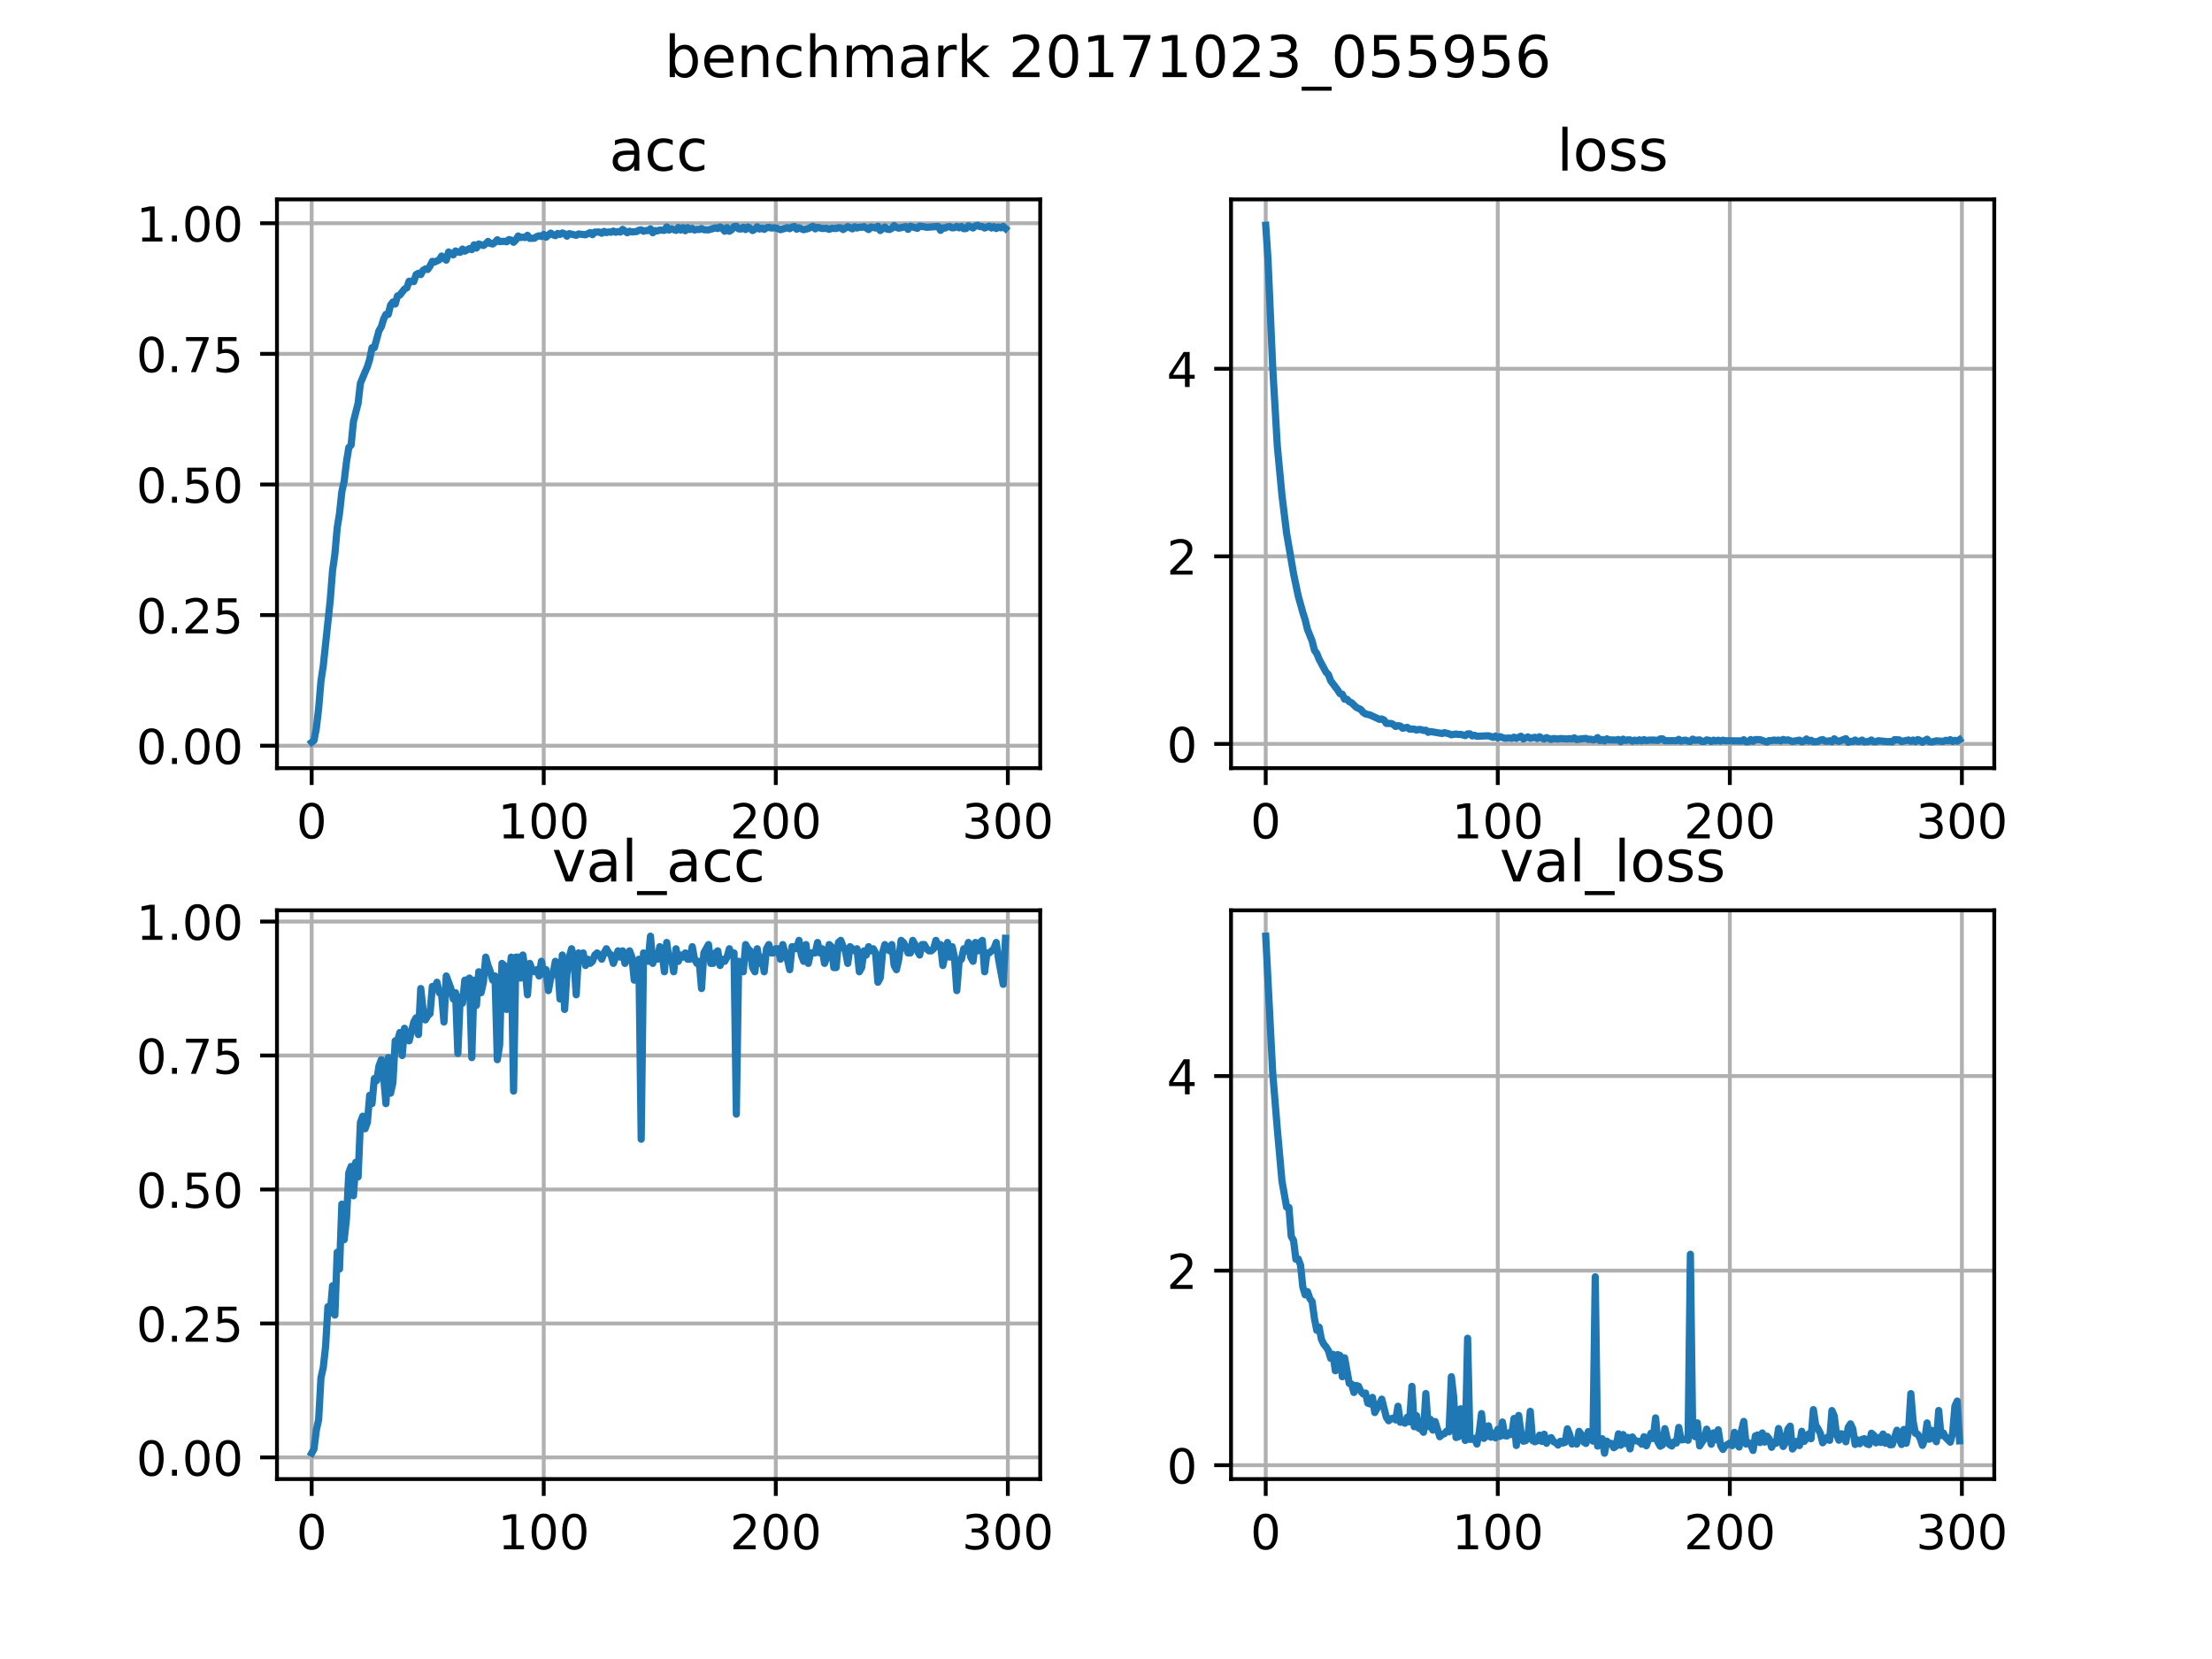 <?xml version="1.0" encoding="utf-8" standalone="no"?>
<!DOCTYPE svg PUBLIC "-//W3C//DTD SVG 1.1//EN"
  "http://www.w3.org/Graphics/SVG/1.1/DTD/svg11.dtd">
<!-- Created with matplotlib (http://matplotlib.org/) -->
<svg height="345pt" version="1.1" viewBox="0 0 460 345" width="460pt" xmlns="http://www.w3.org/2000/svg" xmlns:xlink="http://www.w3.org/1999/xlink">
 <defs>
  <style type="text/css">
*{stroke-linecap:butt;stroke-linejoin:round;}
  </style>
 </defs>
 <g id="figure_1">
  <g id="patch_1">
   <path d="M 0 345.6 
L 460.8 345.6 
L 460.8 0 
L 0 0 
z
" style="fill:#ffffff;"/>
  </g>
  <g id="axes_1">
   <g id="patch_2">
    <path d="M 57.6 159.744 
L 216.32 159.744 
L 216.32 41.472 
L 57.6 41.472 
z
" style="fill:#ffffff;"/>
   </g>
   <g id="matplotlib.axis_1">
    <g id="xtick_1">
     <g id="line2d_1">
      <path clip-path="url(#p313b690be3)" d="M 64.815 159.744 
L 64.815 41.472 
" style="fill:none;stroke:#b0b0b0;stroke-linecap:square;stroke-width:0.8;"/>
     </g>
     <g id="line2d_2">
      <defs>
       <path d="M 0 0 
L 0 3.5 
" id="m5970f70564" style="stroke:#000000;stroke-width:0.8;"/>
      </defs>
      <g>
       <use style="stroke:#000000;stroke-width:0.8;" x="64.815" xlink:href="#m5970f70564" y="159.744"/>
      </g>
     </g>
     <g id="text_1">
      <!-- 0 -->
      <defs>
       <path d="M 31.781 66.406 
Q 24.172 66.406 20.328 58.906 
Q 16.5 51.422 16.5 36.375 
Q 16.5 21.391 20.328 13.891 
Q 24.172 6.391 31.781 6.391 
Q 39.453 6.391 43.281 13.891 
Q 47.125 21.391 47.125 36.375 
Q 47.125 51.422 43.281 58.906 
Q 39.453 66.406 31.781 66.406 
z
M 31.781 74.219 
Q 44.047 74.219 50.516 64.516 
Q 56.984 54.828 56.984 36.375 
Q 56.984 17.969 50.516 8.266 
Q 44.047 -1.422 31.781 -1.422 
Q 19.531 -1.422 13.062 8.266 
Q 6.594 17.969 6.594 36.375 
Q 6.594 54.828 13.062 64.516 
Q 19.531 74.219 31.781 74.219 
z
" id="DejaVuSans-30"/>
      </defs>
      <g transform="translate(61.633 174.342)scale(0.1 -0.1)">
       <use xlink:href="#DejaVuSans-30"/>
      </g>
     </g>
    </g>
    <g id="xtick_2">
     <g id="line2d_3">
      <path clip-path="url(#p313b690be3)" d="M 113.072 159.744 
L 113.072 41.472 
" style="fill:none;stroke:#b0b0b0;stroke-linecap:square;stroke-width:0.8;"/>
     </g>
     <g id="line2d_4">
      <g>
       <use style="stroke:#000000;stroke-width:0.8;" x="113.072" xlink:href="#m5970f70564" y="159.744"/>
      </g>
     </g>
     <g id="text_2">
      <!-- 100 -->
      <defs>
       <path d="M 12.406 8.297 
L 28.516 8.297 
L 28.516 63.922 
L 10.984 60.406 
L 10.984 69.391 
L 28.422 72.906 
L 38.281 72.906 
L 38.281 8.297 
L 54.391 8.297 
L 54.391 0 
L 12.406 0 
z
" id="DejaVuSans-31"/>
      </defs>
      <g transform="translate(103.529 174.342)scale(0.1 -0.1)">
       <use xlink:href="#DejaVuSans-31"/>
       <use x="63.623" xlink:href="#DejaVuSans-30"/>
       <use x="127.246" xlink:href="#DejaVuSans-30"/>
      </g>
     </g>
    </g>
    <g id="xtick_3">
     <g id="line2d_5">
      <path clip-path="url(#p313b690be3)" d="M 161.33 159.744 
L 161.33 41.472 
" style="fill:none;stroke:#b0b0b0;stroke-linecap:square;stroke-width:0.8;"/>
     </g>
     <g id="line2d_6">
      <g>
       <use style="stroke:#000000;stroke-width:0.8;" x="161.33" xlink:href="#m5970f70564" y="159.744"/>
      </g>
     </g>
     <g id="text_3">
      <!-- 200 -->
      <defs>
       <path d="M 19.188 8.297 
L 53.609 8.297 
L 53.609 0 
L 7.328 0 
L 7.328 8.297 
Q 12.938 14.109 22.625 23.891 
Q 32.328 33.688 34.812 36.531 
Q 39.547 41.844 41.422 45.531 
Q 43.312 49.219 43.312 52.781 
Q 43.312 58.594 39.234 62.25 
Q 35.156 65.922 28.609 65.922 
Q 23.969 65.922 18.812 64.312 
Q 13.672 62.703 7.812 59.422 
L 7.812 69.391 
Q 13.766 71.781 18.938 73 
Q 24.125 74.219 28.422 74.219 
Q 39.75 74.219 46.484 68.547 
Q 53.219 62.891 53.219 53.422 
Q 53.219 48.922 51.531 44.891 
Q 49.859 40.875 45.406 35.406 
Q 44.188 33.984 37.641 27.219 
Q 31.109 20.453 19.188 8.297 
z
" id="DejaVuSans-32"/>
      </defs>
      <g transform="translate(151.786 174.342)scale(0.1 -0.1)">
       <use xlink:href="#DejaVuSans-32"/>
       <use x="63.623" xlink:href="#DejaVuSans-30"/>
       <use x="127.246" xlink:href="#DejaVuSans-30"/>
      </g>
     </g>
    </g>
    <g id="xtick_4">
     <g id="line2d_7">
      <path clip-path="url(#p313b690be3)" d="M 209.588 159.744 
L 209.588 41.472 
" style="fill:none;stroke:#b0b0b0;stroke-linecap:square;stroke-width:0.8;"/>
     </g>
     <g id="line2d_8">
      <g>
       <use style="stroke:#000000;stroke-width:0.8;" x="209.588" xlink:href="#m5970f70564" y="159.744"/>
      </g>
     </g>
     <g id="text_4">
      <!-- 300 -->
      <defs>
       <path d="M 40.578 39.312 
Q 47.656 37.797 51.625 33 
Q 55.609 28.219 55.609 21.188 
Q 55.609 10.406 48.188 4.484 
Q 40.766 -1.422 27.094 -1.422 
Q 22.516 -1.422 17.656 -0.516 
Q 12.797 0.391 7.625 2.203 
L 7.625 11.719 
Q 11.719 9.328 16.594 8.109 
Q 21.484 6.891 26.812 6.891 
Q 36.078 6.891 40.938 10.547 
Q 45.797 14.203 45.797 21.188 
Q 45.797 27.641 41.281 31.266 
Q 36.766 34.906 28.719 34.906 
L 20.219 34.906 
L 20.219 43.016 
L 29.109 43.016 
Q 36.375 43.016 40.234 45.922 
Q 44.094 48.828 44.094 54.297 
Q 44.094 59.906 40.109 62.906 
Q 36.141 65.922 28.719 65.922 
Q 24.656 65.922 20.016 65.031 
Q 15.375 64.156 9.812 62.312 
L 9.812 71.094 
Q 15.438 72.656 20.344 73.438 
Q 25.25 74.219 29.594 74.219 
Q 40.828 74.219 47.359 69.109 
Q 53.906 64.016 53.906 55.328 
Q 53.906 49.266 50.438 45.094 
Q 46.969 40.922 40.578 39.312 
z
" id="DejaVuSans-33"/>
      </defs>
      <g transform="translate(200.044 174.342)scale(0.1 -0.1)">
       <use xlink:href="#DejaVuSans-33"/>
       <use x="63.623" xlink:href="#DejaVuSans-30"/>
       <use x="127.246" xlink:href="#DejaVuSans-30"/>
      </g>
     </g>
    </g>
   </g>
   <g id="matplotlib.axis_2">
    <g id="ytick_1">
     <g id="line2d_9">
      <path clip-path="url(#p313b690be3)" d="M 57.6 155.075 
L 216.32 155.075 
" style="fill:none;stroke:#b0b0b0;stroke-linecap:square;stroke-width:0.8;"/>
     </g>
     <g id="line2d_10">
      <defs>
       <path d="M 0 0 
L -3.5 0 
" id="m9842aa1a39" style="stroke:#000000;stroke-width:0.8;"/>
      </defs>
      <g>
       <use style="stroke:#000000;stroke-width:0.8;" x="57.6" xlink:href="#m9842aa1a39" y="155.075"/>
      </g>
     </g>
     <g id="text_5">
      <!-- 0.00 -->
      <defs>
       <path d="M 10.688 12.406 
L 21 12.406 
L 21 0 
L 10.688 0 
z
" id="DejaVuSans-2e"/>
      </defs>
      <g transform="translate(28.334 158.875)scale(0.1 -0.1)">
       <use xlink:href="#DejaVuSans-30"/>
       <use x="63.623" xlink:href="#DejaVuSans-2e"/>
       <use x="95.41" xlink:href="#DejaVuSans-30"/>
       <use x="159.033" xlink:href="#DejaVuSans-30"/>
      </g>
     </g>
    </g>
    <g id="ytick_2">
     <g id="line2d_11">
      <path clip-path="url(#p313b690be3)" d="M 57.6 127.912 
L 216.32 127.912 
" style="fill:none;stroke:#b0b0b0;stroke-linecap:square;stroke-width:0.8;"/>
     </g>
     <g id="line2d_12">
      <g>
       <use style="stroke:#000000;stroke-width:0.8;" x="57.6" xlink:href="#m9842aa1a39" y="127.912"/>
      </g>
     </g>
     <g id="text_6">
      <!-- 0.25 -->
      <defs>
       <path d="M 10.797 72.906 
L 49.516 72.906 
L 49.516 64.594 
L 19.828 64.594 
L 19.828 46.734 
Q 21.969 47.469 24.109 47.828 
Q 26.266 48.188 28.422 48.188 
Q 40.625 48.188 47.75 41.5 
Q 54.891 34.812 54.891 23.391 
Q 54.891 11.625 47.562 5.094 
Q 40.234 -1.422 26.906 -1.422 
Q 22.312 -1.422 17.547 -0.641 
Q 12.797 0.141 7.719 1.703 
L 7.719 11.625 
Q 12.109 9.234 16.797 8.062 
Q 21.484 6.891 26.703 6.891 
Q 35.156 6.891 40.078 11.328 
Q 45.016 15.766 45.016 23.391 
Q 45.016 31 40.078 35.438 
Q 35.156 39.891 26.703 39.891 
Q 22.75 39.891 18.812 39.016 
Q 14.891 38.141 10.797 36.281 
z
" id="DejaVuSans-35"/>
      </defs>
      <g transform="translate(28.334 131.712)scale(0.1 -0.1)">
       <use xlink:href="#DejaVuSans-30"/>
       <use x="63.623" xlink:href="#DejaVuSans-2e"/>
       <use x="95.41" xlink:href="#DejaVuSans-32"/>
       <use x="159.033" xlink:href="#DejaVuSans-35"/>
      </g>
     </g>
    </g>
    <g id="ytick_3">
     <g id="line2d_13">
      <path clip-path="url(#p313b690be3)" d="M 57.6 100.749 
L 216.32 100.749 
" style="fill:none;stroke:#b0b0b0;stroke-linecap:square;stroke-width:0.8;"/>
     </g>
     <g id="line2d_14">
      <g>
       <use style="stroke:#000000;stroke-width:0.8;" x="57.6" xlink:href="#m9842aa1a39" y="100.749"/>
      </g>
     </g>
     <g id="text_7">
      <!-- 0.50 -->
      <g transform="translate(28.334 104.549)scale(0.1 -0.1)">
       <use xlink:href="#DejaVuSans-30"/>
       <use x="63.623" xlink:href="#DejaVuSans-2e"/>
       <use x="95.41" xlink:href="#DejaVuSans-35"/>
       <use x="159.033" xlink:href="#DejaVuSans-30"/>
      </g>
     </g>
    </g>
    <g id="ytick_4">
     <g id="line2d_15">
      <path clip-path="url(#p313b690be3)" d="M 57.6 73.587 
L 216.32 73.587 
" style="fill:none;stroke:#b0b0b0;stroke-linecap:square;stroke-width:0.8;"/>
     </g>
     <g id="line2d_16">
      <g>
       <use style="stroke:#000000;stroke-width:0.8;" x="57.6" xlink:href="#m9842aa1a39" y="73.587"/>
      </g>
     </g>
     <g id="text_8">
      <!-- 0.75 -->
      <defs>
       <path d="M 8.203 72.906 
L 55.078 72.906 
L 55.078 68.703 
L 28.609 0 
L 18.312 0 
L 43.219 64.594 
L 8.203 64.594 
z
" id="DejaVuSans-37"/>
      </defs>
      <g transform="translate(28.334 77.386)scale(0.1 -0.1)">
       <use xlink:href="#DejaVuSans-30"/>
       <use x="63.623" xlink:href="#DejaVuSans-2e"/>
       <use x="95.41" xlink:href="#DejaVuSans-37"/>
       <use x="159.033" xlink:href="#DejaVuSans-35"/>
      </g>
     </g>
    </g>
    <g id="ytick_5">
     <g id="line2d_17">
      <path clip-path="url(#p313b690be3)" d="M 57.6 46.424 
L 216.32 46.424 
" style="fill:none;stroke:#b0b0b0;stroke-linecap:square;stroke-width:0.8;"/>
     </g>
     <g id="line2d_18">
      <g>
       <use style="stroke:#000000;stroke-width:0.8;" x="57.6" xlink:href="#m9842aa1a39" y="46.424"/>
      </g>
     </g>
     <g id="text_9">
      <!-- 1.00 -->
      <g transform="translate(28.334 50.223)scale(0.1 -0.1)">
       <use xlink:href="#DejaVuSans-31"/>
       <use x="63.623" xlink:href="#DejaVuSans-2e"/>
       <use x="95.41" xlink:href="#DejaVuSans-30"/>
       <use x="159.033" xlink:href="#DejaVuSans-30"/>
      </g>
     </g>
    </g>
   </g>
   <g id="line2d_19">
    <path clip-path="url(#p313b690be3)" d="M 64.815 154.368 
L 65.297 153.979 
L 65.78 151.468 
L 66.262 147.365 
L 66.745 141.635 
L 67.227 138.452 
L 68.675 124.8 
L 69.158 118.646 
L 69.64 115.251 
L 70.123 109.768 
L 70.605 106.762 
L 71.088 102.27 
L 71.571 100.077 
L 72.053 96.045 
L 72.536 93.075 
L 73.018 92.544 
L 73.501 87.663 
L 74.466 83.879 
L 74.949 79.705 
L 75.914 77.371 
L 76.396 76.275 
L 76.879 74.718 
L 77.362 72.313 
L 77.844 72.313 
L 78.809 68.776 
L 79.292 67.963 
L 79.774 66.371 
L 80.257 65.381 
L 80.74 65.381 
L 81.222 63.436 
L 81.705 62.799 
L 82.187 63.224 
L 82.67 61.526 
L 83.153 61.349 
L 84.118 60.111 
L 84.6 59.864 
L 85.083 58.484 
L 86.048 58.555 
L 86.531 57.105 
L 87.013 56.822 
L 87.496 57.105 
L 87.978 56.221 
L 88.461 55.938 
L 88.943 56.044 
L 89.426 55.336 
L 89.909 54.346 
L 90.391 54.488 
L 91.356 54.028 
L 91.839 53.25 
L 92.804 54.099 
L 93.287 52.401 
L 94.252 53.002 
L 94.734 52.189 
L 95.217 52.401 
L 95.7 52.472 
L 96.182 51.8 
L 96.665 52.224 
L 97.63 51.693 
L 98.112 51.906 
L 98.595 50.915 
L 99.078 51.587 
L 99.56 50.739 
L 100.525 51.057 
L 101.008 50.703 
L 101.49 50.208 
L 101.973 50.632 
L 102.456 50.739 
L 102.938 50.385 
L 103.421 49.854 
L 103.903 50.243 
L 104.869 50.173 
L 105.351 50.279 
L 105.834 49.819 
L 106.316 49.925 
L 106.799 50.385 
L 107.281 49.89 
L 107.764 49.076 
L 108.247 49.395 
L 108.729 49.324 
L 109.212 49.395 
L 109.694 48.935 
L 110.177 49.571 
L 111.142 49.536 
L 111.625 49.182 
L 112.107 49.041 
L 112.59 49.182 
L 113.072 48.758 
L 113.555 49.324 
L 114.52 48.475 
L 115.003 48.829 
L 115.485 49.005 
L 115.968 48.546 
L 116.45 48.758 
L 116.933 48.44 
L 117.416 48.616 
L 117.898 49.112 
L 118.381 48.581 
L 119.828 48.935 
L 120.311 48.652 
L 121.759 48.829 
L 122.724 48.369 
L 123.207 48.793 
L 123.689 48.263 
L 124.654 48.263 
L 125.137 48.51 
L 125.619 48.121 
L 126.102 48.369 
L 126.585 48.227 
L 127.067 48.298 
L 127.55 48.051 
L 128.032 48.298 
L 128.515 48.157 
L 128.997 48.263 
L 129.48 47.697 
L 130.445 48.404 
L 130.928 48.086 
L 131.41 48.227 
L 132.376 48.157 
L 132.858 47.874 
L 133.341 47.803 
L 133.823 48.086 
L 134.306 47.944 
L 134.788 47.944 
L 135.271 47.591 
L 135.754 48.404 
L 136.236 47.944 
L 136.719 48.015 
L 137.201 47.838 
L 138.166 47.909 
L 138.649 47.202 
L 139.132 47.838 
L 139.614 47.555 
L 140.579 47.909 
L 141.062 47.308 
L 141.544 47.838 
L 142.027 47.343 
L 142.51 47.98 
L 142.992 47.343 
L 143.475 47.732 
L 143.957 47.485 
L 144.44 47.838 
L 144.923 47.697 
L 145.405 47.732 
L 145.888 47.52 
L 146.37 47.768 
L 147.335 47.803 
L 148.783 47.379 
L 149.266 47.52 
L 149.748 47.202 
L 150.231 47.485 
L 150.713 48.086 
L 151.196 47.343 
L 151.679 48.086 
L 152.161 47.768 
L 152.644 47.131 
L 153.126 47.06 
L 153.609 47.591 
L 154.092 47.626 
L 154.574 47.272 
L 155.057 47.732 
L 155.539 47.202 
L 156.022 47.485 
L 156.504 47.944 
L 156.987 47.661 
L 157.47 47.166 
L 157.952 47.626 
L 158.435 47.449 
L 158.917 47.697 
L 159.4 47.379 
L 159.882 47.272 
L 160.365 47.414 
L 161.33 47.379 
L 162.295 47.768 
L 163.743 47.343 
L 164.226 47.555 
L 164.708 47.237 
L 165.191 47.096 
L 165.673 47.661 
L 166.156 47.379 
L 167.121 47.768 
L 168.086 47.52 
L 169.051 47.06 
L 169.534 47.591 
L 170.017 47.272 
L 170.982 47.52 
L 171.947 47.485 
L 172.43 47.697 
L 172.912 47.485 
L 173.877 47.52 
L 174.36 47.343 
L 174.842 47.379 
L 175.325 47.732 
L 176.29 47.131 
L 177.255 47.591 
L 177.738 47.166 
L 178.22 47.414 
L 178.703 47.237 
L 179.186 47.272 
L 179.668 47.131 
L 180.633 47.732 
L 181.116 47.202 
L 182.081 47.414 
L 182.564 47.06 
L 183.046 47.944 
L 184.011 47.202 
L 184.494 47.661 
L 184.977 47.732 
L 185.459 47.485 
L 185.942 46.919 
L 186.424 47.308 
L 186.907 47.449 
L 188.355 47.131 
L 188.837 47.697 
L 189.32 47.06 
L 190.767 47.485 
L 191.25 47.025 
L 192.215 47.166 
L 192.698 47.272 
L 194.146 47.166 
L 195.111 47.096 
L 195.593 47.909 
L 196.076 47.379 
L 196.558 47.414 
L 197.041 47.166 
L 197.524 47.131 
L 198.006 47.379 
L 198.489 47.343 
L 198.971 47.096 
L 199.454 47.379 
L 199.936 47.096 
L 200.419 47.555 
L 200.902 47.52 
L 201.384 46.954 
L 202.349 47.414 
L 202.832 46.989 
L 203.315 46.848 
L 203.797 47.131 
L 204.28 47.131 
L 204.762 47.414 
L 205.727 47.025 
L 206.21 47.414 
L 206.693 47.131 
L 207.175 47.52 
L 207.658 47.202 
L 208.14 47.379 
L 208.623 47.096 
L 209.105 47.52 
L 209.105 47.52 
" style="fill:none;stroke:#1f77b4;stroke-linecap:square;stroke-width:1.5;"/>
   </g>
   <g id="patch_3">
    <path d="M 57.6 159.744 
L 57.6 41.472 
" style="fill:none;stroke:#000000;stroke-linecap:square;stroke-linejoin:miter;stroke-width:0.8;"/>
   </g>
   <g id="patch_4">
    <path d="M 216.32 159.744 
L 216.32 41.472 
" style="fill:none;stroke:#000000;stroke-linecap:square;stroke-linejoin:miter;stroke-width:0.8;"/>
   </g>
   <g id="patch_5">
    <path d="M 57.6 159.744 
L 216.32 159.744 
" style="fill:none;stroke:#000000;stroke-linecap:square;stroke-linejoin:miter;stroke-width:0.8;"/>
   </g>
   <g id="patch_6">
    <path d="M 57.6 41.472 
L 216.32 41.472 
" style="fill:none;stroke:#000000;stroke-linecap:square;stroke-linejoin:miter;stroke-width:0.8;"/>
   </g>
   <g id="text_10">
    <!-- acc -->
    <defs>
     <path d="M 34.281 27.484 
Q 23.391 27.484 19.188 25 
Q 14.984 22.516 14.984 16.5 
Q 14.984 11.719 18.141 8.906 
Q 21.297 6.109 26.703 6.109 
Q 34.188 6.109 38.703 11.406 
Q 43.219 16.703 43.219 25.484 
L 43.219 27.484 
z
M 52.203 31.203 
L 52.203 0 
L 43.219 0 
L 43.219 8.297 
Q 40.141 3.328 35.547 0.953 
Q 30.953 -1.422 24.312 -1.422 
Q 15.922 -1.422 10.953 3.297 
Q 6 8.016 6 15.922 
Q 6 25.141 12.172 29.828 
Q 18.359 34.516 30.609 34.516 
L 43.219 34.516 
L 43.219 35.406 
Q 43.219 41.609 39.141 45 
Q 35.062 48.391 27.688 48.391 
Q 23 48.391 18.547 47.266 
Q 14.109 46.141 10.016 43.891 
L 10.016 52.203 
Q 14.938 54.109 19.578 55.047 
Q 24.219 56 28.609 56 
Q 40.484 56 46.344 49.844 
Q 52.203 43.703 52.203 31.203 
z
" id="DejaVuSans-61"/>
     <path d="M 48.781 52.594 
L 48.781 44.188 
Q 44.969 46.297 41.141 47.344 
Q 37.312 48.391 33.406 48.391 
Q 24.656 48.391 19.812 42.844 
Q 14.984 37.312 14.984 27.297 
Q 14.984 17.281 19.812 11.734 
Q 24.656 6.203 33.406 6.203 
Q 37.312 6.203 41.141 7.25 
Q 44.969 8.297 48.781 10.406 
L 48.781 2.094 
Q 45.016 0.344 40.984 -0.531 
Q 36.969 -1.422 32.422 -1.422 
Q 20.062 -1.422 12.781 6.344 
Q 5.516 14.109 5.516 27.297 
Q 5.516 40.672 12.859 48.328 
Q 20.219 56 33.016 56 
Q 37.156 56 41.109 55.141 
Q 45.062 54.297 48.781 52.594 
z
" id="DejaVuSans-63"/>
    </defs>
    <g transform="translate(126.685 35.472)scale(0.12 -0.12)">
     <use xlink:href="#DejaVuSans-61"/>
     <use x="61.279" xlink:href="#DejaVuSans-63"/>
     <use x="116.26" xlink:href="#DejaVuSans-63"/>
    </g>
   </g>
  </g>
  <g id="axes_2">
   <g id="patch_7">
    <path d="M 256 159.744 
L 414.72 159.744 
L 414.72 41.472 
L 256 41.472 
z
" style="fill:#ffffff;"/>
   </g>
   <g id="matplotlib.axis_3">
    <g id="xtick_5">
     <g id="line2d_20">
      <path clip-path="url(#p5f8152795b)" d="M 263.215 159.744 
L 263.215 41.472 
" style="fill:none;stroke:#b0b0b0;stroke-linecap:square;stroke-width:0.8;"/>
     </g>
     <g id="line2d_21">
      <g>
       <use style="stroke:#000000;stroke-width:0.8;" x="263.215" xlink:href="#m5970f70564" y="159.744"/>
      </g>
     </g>
     <g id="text_11">
      <!-- 0 -->
      <g transform="translate(260.033 174.342)scale(0.1 -0.1)">
       <use xlink:href="#DejaVuSans-30"/>
      </g>
     </g>
    </g>
    <g id="xtick_6">
     <g id="line2d_22">
      <path clip-path="url(#p5f8152795b)" d="M 311.472 159.744 
L 311.472 41.472 
" style="fill:none;stroke:#b0b0b0;stroke-linecap:square;stroke-width:0.8;"/>
     </g>
     <g id="line2d_23">
      <g>
       <use style="stroke:#000000;stroke-width:0.8;" x="311.472" xlink:href="#m5970f70564" y="159.744"/>
      </g>
     </g>
     <g id="text_12">
      <!-- 100 -->
      <g transform="translate(301.929 174.342)scale(0.1 -0.1)">
       <use xlink:href="#DejaVuSans-31"/>
       <use x="63.623" xlink:href="#DejaVuSans-30"/>
       <use x="127.246" xlink:href="#DejaVuSans-30"/>
      </g>
     </g>
    </g>
    <g id="xtick_7">
     <g id="line2d_24">
      <path clip-path="url(#p5f8152795b)" d="M 359.73 159.744 
L 359.73 41.472 
" style="fill:none;stroke:#b0b0b0;stroke-linecap:square;stroke-width:0.8;"/>
     </g>
     <g id="line2d_25">
      <g>
       <use style="stroke:#000000;stroke-width:0.8;" x="359.73" xlink:href="#m5970f70564" y="159.744"/>
      </g>
     </g>
     <g id="text_13">
      <!-- 200 -->
      <g transform="translate(350.186 174.342)scale(0.1 -0.1)">
       <use xlink:href="#DejaVuSans-32"/>
       <use x="63.623" xlink:href="#DejaVuSans-30"/>
       <use x="127.246" xlink:href="#DejaVuSans-30"/>
      </g>
     </g>
    </g>
    <g id="xtick_8">
     <g id="line2d_26">
      <path clip-path="url(#p5f8152795b)" d="M 407.988 159.744 
L 407.988 41.472 
" style="fill:none;stroke:#b0b0b0;stroke-linecap:square;stroke-width:0.8;"/>
     </g>
     <g id="line2d_27">
      <g>
       <use style="stroke:#000000;stroke-width:0.8;" x="407.988" xlink:href="#m5970f70564" y="159.744"/>
      </g>
     </g>
     <g id="text_14">
      <!-- 300 -->
      <g transform="translate(398.444 174.342)scale(0.1 -0.1)">
       <use xlink:href="#DejaVuSans-33"/>
       <use x="63.623" xlink:href="#DejaVuSans-30"/>
       <use x="127.246" xlink:href="#DejaVuSans-30"/>
      </g>
     </g>
    </g>
   </g>
   <g id="matplotlib.axis_4">
    <g id="ytick_6">
     <g id="line2d_28">
      <path clip-path="url(#p5f8152795b)" d="M 256 154.703 
L 414.72 154.703 
" style="fill:none;stroke:#b0b0b0;stroke-linecap:square;stroke-width:0.8;"/>
     </g>
     <g id="line2d_29">
      <g>
       <use style="stroke:#000000;stroke-width:0.8;" x="256" xlink:href="#m9842aa1a39" y="154.703"/>
      </g>
     </g>
     <g id="text_15">
      <!-- 0 -->
      <g transform="translate(242.637 158.502)scale(0.1 -0.1)">
       <use xlink:href="#DejaVuSans-30"/>
      </g>
     </g>
    </g>
    <g id="ytick_7">
     <g id="line2d_30">
      <path clip-path="url(#p5f8152795b)" d="M 256 115.693 
L 414.72 115.693 
" style="fill:none;stroke:#b0b0b0;stroke-linecap:square;stroke-width:0.8;"/>
     </g>
     <g id="line2d_31">
      <g>
       <use style="stroke:#000000;stroke-width:0.8;" x="256" xlink:href="#m9842aa1a39" y="115.693"/>
      </g>
     </g>
     <g id="text_16">
      <!-- 2 -->
      <g transform="translate(242.637 119.492)scale(0.1 -0.1)">
       <use xlink:href="#DejaVuSans-32"/>
      </g>
     </g>
    </g>
    <g id="ytick_8">
     <g id="line2d_32">
      <path clip-path="url(#p5f8152795b)" d="M 256 76.682 
L 414.72 76.682 
" style="fill:none;stroke:#b0b0b0;stroke-linecap:square;stroke-width:0.8;"/>
     </g>
     <g id="line2d_33">
      <g>
       <use style="stroke:#000000;stroke-width:0.8;" x="256" xlink:href="#m9842aa1a39" y="76.682"/>
      </g>
     </g>
     <g id="text_17">
      <!-- 4 -->
      <defs>
       <path d="M 37.797 64.312 
L 12.891 25.391 
L 37.797 25.391 
z
M 35.203 72.906 
L 47.609 72.906 
L 47.609 25.391 
L 58.016 25.391 
L 58.016 17.188 
L 47.609 17.188 
L 47.609 0 
L 37.797 0 
L 37.797 17.188 
L 4.891 17.188 
L 4.891 26.703 
z
" id="DejaVuSans-34"/>
      </defs>
      <g transform="translate(242.637 80.481)scale(0.1 -0.1)">
       <use xlink:href="#DejaVuSans-34"/>
      </g>
     </g>
    </g>
   </g>
   <g id="line2d_34">
    <path clip-path="url(#p5f8152795b)" d="M 263.215 46.848 
L 263.697 54.094 
L 264.662 76.302 
L 265.627 92.768 
L 266.593 103.003 
L 267.558 110.887 
L 269.005 119.302 
L 269.971 123.926 
L 270.936 127.372 
L 271.418 128.918 
L 271.901 130.882 
L 272.866 133.303 
L 273.349 135.231 
L 273.831 135.891 
L 274.314 137.09 
L 275.762 139.794 
L 276.244 140.264 
L 276.727 141.567 
L 278.174 143.506 
L 278.657 144.242 
L 279.14 144.368 
L 279.622 145.402 
L 280.105 145.409 
L 280.587 145.923 
L 281.07 146.147 
L 282.035 147.084 
L 283 147.556 
L 283.483 148.147 
L 283.965 148.461 
L 284.931 148.695 
L 286.861 149.591 
L 287.343 149.513 
L 287.826 149.751 
L 288.309 150.443 
L 289.274 150.444 
L 289.756 150.668 
L 290.239 151.075 
L 290.722 150.897 
L 291.204 150.998 
L 291.687 151.437 
L 292.652 151.26 
L 293.134 151.635 
L 294.1 151.62 
L 294.582 151.829 
L 295.065 151.683 
L 295.547 151.734 
L 296.03 151.905 
L 296.512 151.847 
L 296.995 152.293 
L 297.478 152.131 
L 299.89 152.534 
L 300.373 152.365 
L 301.338 152.603 
L 301.821 152.806 
L 302.786 152.641 
L 303.269 152.745 
L 303.751 152.719 
L 304.716 152.977 
L 305.199 152.616 
L 305.681 152.608 
L 306.164 153.043 
L 306.647 152.913 
L 307.129 153.116 
L 309.059 153.025 
L 309.542 153.006 
L 310.507 153.337 
L 310.99 153.066 
L 311.472 153.444 
L 311.955 153.196 
L 312.92 153.535 
L 313.885 153.473 
L 314.368 153.548 
L 314.85 153.297 
L 315.333 153.555 
L 316.298 153.106 
L 316.781 153.669 
L 317.746 153.239 
L 318.228 153.527 
L 319.194 153.322 
L 319.676 153.585 
L 320.159 153.211 
L 320.641 153.527 
L 321.124 153.691 
L 321.607 153.392 
L 322.572 153.767 
L 323.054 153.582 
L 324.019 153.675 
L 324.502 153.588 
L 325.95 153.675 
L 326.432 153.593 
L 326.915 153.669 
L 327.397 153.441 
L 327.88 153.808 
L 328.845 153.639 
L 329.81 153.556 
L 330.293 153.769 
L 330.776 153.718 
L 331.258 153.869 
L 331.741 153.781 
L 332.223 153.395 
L 332.706 154.004 
L 333.188 153.79 
L 333.671 154.081 
L 334.154 153.652 
L 334.636 153.868 
L 335.601 153.883 
L 336.084 153.889 
L 336.566 153.78 
L 337.049 154.239 
L 337.532 153.711 
L 338.014 153.981 
L 338.497 153.858 
L 338.979 153.863 
L 339.462 154.139 
L 339.944 153.915 
L 340.427 154.056 
L 340.91 153.851 
L 341.392 154.072 
L 341.875 153.808 
L 342.357 154.012 
L 342.84 153.921 
L 343.805 153.901 
L 344.77 153.975 
L 345.253 153.661 
L 345.735 153.657 
L 346.218 154.038 
L 348.631 154.031 
L 349.113 153.754 
L 349.596 154.131 
L 350.079 153.96 
L 350.561 153.927 
L 351.044 154.117 
L 351.526 154.187 
L 352.009 153.707 
L 352.492 153.949 
L 353.457 153.867 
L 353.939 154.191 
L 354.422 154.179 
L 354.904 153.867 
L 355.387 153.949 
L 355.87 154.192 
L 356.352 153.924 
L 356.835 154.084 
L 357.317 153.932 
L 357.8 154.119 
L 358.282 153.927 
L 358.765 154.037 
L 361.661 154.078 
L 362.143 154.098 
L 362.626 153.835 
L 363.108 154.259 
L 363.591 154.245 
L 364.073 153.795 
L 364.556 154.156 
L 365.039 153.804 
L 366.004 153.818 
L 366.969 154.145 
L 367.451 154.321 
L 367.934 154.002 
L 368.417 154.019 
L 368.899 153.896 
L 369.382 153.98 
L 369.864 153.898 
L 370.347 154.086 
L 370.83 153.774 
L 371.312 153.948 
L 371.795 153.859 
L 372.76 154.188 
L 374.208 153.922 
L 374.69 154.257 
L 375.173 154.115 
L 375.655 153.676 
L 376.138 154.112 
L 376.62 153.945 
L 377.103 154.264 
L 378.068 154.2 
L 378.551 153.916 
L 379.033 153.801 
L 379.516 154.118 
L 379.998 154.148 
L 380.481 154.043 
L 380.964 154.252 
L 381.446 153.647 
L 381.929 154.017 
L 382.411 154.171 
L 383.859 153.608 
L 384.342 154.368 
L 384.824 154.169 
L 385.307 154.178 
L 385.789 153.898 
L 386.272 154.186 
L 386.755 154.157 
L 387.237 153.908 
L 387.72 154.293 
L 388.685 154.168 
L 389.167 153.891 
L 389.65 154.257 
L 390.133 154.252 
L 390.615 154.035 
L 392.546 154.244 
L 393.028 154.194 
L 393.511 154.284 
L 393.993 153.817 
L 394.958 153.87 
L 395.441 154.205 
L 396.889 153.885 
L 397.371 154.165 
L 397.854 153.898 
L 398.336 154.24 
L 398.819 153.797 
L 399.302 153.996 
L 399.784 154.349 
L 400.749 153.724 
L 401.232 154.239 
L 401.715 154.311 
L 402.68 154.057 
L 404.127 154.181 
L 404.61 153.954 
L 405.093 154.054 
L 405.575 153.82 
L 406.058 154.198 
L 406.54 153.963 
L 407.023 154.13 
L 407.505 153.815 
L 407.505 153.815 
" style="fill:none;stroke:#1f77b4;stroke-linecap:square;stroke-width:1.5;"/>
   </g>
   <g id="patch_8">
    <path d="M 256 159.744 
L 256 41.472 
" style="fill:none;stroke:#000000;stroke-linecap:square;stroke-linejoin:miter;stroke-width:0.8;"/>
   </g>
   <g id="patch_9">
    <path d="M 414.72 159.744 
L 414.72 41.472 
" style="fill:none;stroke:#000000;stroke-linecap:square;stroke-linejoin:miter;stroke-width:0.8;"/>
   </g>
   <g id="patch_10">
    <path d="M 256 159.744 
L 414.72 159.744 
" style="fill:none;stroke:#000000;stroke-linecap:square;stroke-linejoin:miter;stroke-width:0.8;"/>
   </g>
   <g id="patch_11">
    <path d="M 256 41.472 
L 414.72 41.472 
" style="fill:none;stroke:#000000;stroke-linecap:square;stroke-linejoin:miter;stroke-width:0.8;"/>
   </g>
   <g id="text_18">
    <!-- loss -->
    <defs>
     <path d="M 9.422 75.984 
L 18.406 75.984 
L 18.406 0 
L 9.422 0 
z
" id="DejaVuSans-6c"/>
     <path d="M 30.609 48.391 
Q 23.391 48.391 19.188 42.75 
Q 14.984 37.109 14.984 27.297 
Q 14.984 17.484 19.156 11.844 
Q 23.344 6.203 30.609 6.203 
Q 37.797 6.203 41.984 11.859 
Q 46.188 17.531 46.188 27.297 
Q 46.188 37.016 41.984 42.703 
Q 37.797 48.391 30.609 48.391 
z
M 30.609 56 
Q 42.328 56 49.016 48.375 
Q 55.719 40.766 55.719 27.297 
Q 55.719 13.875 49.016 6.219 
Q 42.328 -1.422 30.609 -1.422 
Q 18.844 -1.422 12.172 6.219 
Q 5.516 13.875 5.516 27.297 
Q 5.516 40.766 12.172 48.375 
Q 18.844 56 30.609 56 
z
" id="DejaVuSans-6f"/>
     <path d="M 44.281 53.078 
L 44.281 44.578 
Q 40.484 46.531 36.375 47.5 
Q 32.281 48.484 27.875 48.484 
Q 21.188 48.484 17.844 46.438 
Q 14.5 44.391 14.5 40.281 
Q 14.5 37.156 16.891 35.375 
Q 19.281 33.594 26.516 31.984 
L 29.594 31.297 
Q 39.156 29.25 43.188 25.516 
Q 47.219 21.781 47.219 15.094 
Q 47.219 7.469 41.188 3.016 
Q 35.156 -1.422 24.609 -1.422 
Q 20.219 -1.422 15.453 -0.562 
Q 10.688 0.297 5.422 2 
L 5.422 11.281 
Q 10.406 8.688 15.234 7.391 
Q 20.062 6.109 24.812 6.109 
Q 31.156 6.109 34.562 8.281 
Q 37.984 10.453 37.984 14.406 
Q 37.984 18.062 35.516 20.016 
Q 33.062 21.969 24.703 23.781 
L 21.578 24.516 
Q 13.234 26.266 9.516 29.906 
Q 5.812 33.547 5.812 39.891 
Q 5.812 47.609 11.281 51.797 
Q 16.75 56 26.812 56 
Q 31.781 56 36.172 55.266 
Q 40.578 54.547 44.281 53.078 
z
" id="DejaVuSans-73"/>
    </defs>
    <g transform="translate(323.771 35.472)scale(0.12 -0.12)">
     <use xlink:href="#DejaVuSans-6c"/>
     <use x="27.783" xlink:href="#DejaVuSans-6f"/>
     <use x="88.965" xlink:href="#DejaVuSans-73"/>
     <use x="141.064" xlink:href="#DejaVuSans-73"/>
    </g>
   </g>
  </g>
  <g id="axes_3">
   <g id="patch_12">
    <path d="M 57.6 307.584 
L 216.32 307.584 
L 216.32 189.312 
L 57.6 189.312 
z
" style="fill:#ffffff;"/>
   </g>
   <g id="matplotlib.axis_5">
    <g id="xtick_9">
     <g id="line2d_35">
      <path clip-path="url(#p4b0f8b8c9e)" d="M 64.815 307.584 
L 64.815 189.312 
" style="fill:none;stroke:#b0b0b0;stroke-linecap:square;stroke-width:0.8;"/>
     </g>
     <g id="line2d_36">
      <g>
       <use style="stroke:#000000;stroke-width:0.8;" x="64.815" xlink:href="#m5970f70564" y="307.584"/>
      </g>
     </g>
     <g id="text_19">
      <!-- 0 -->
      <g transform="translate(61.633 322.182)scale(0.1 -0.1)">
       <use xlink:href="#DejaVuSans-30"/>
      </g>
     </g>
    </g>
    <g id="xtick_10">
     <g id="line2d_37">
      <path clip-path="url(#p4b0f8b8c9e)" d="M 113.072 307.584 
L 113.072 189.312 
" style="fill:none;stroke:#b0b0b0;stroke-linecap:square;stroke-width:0.8;"/>
     </g>
     <g id="line2d_38">
      <g>
       <use style="stroke:#000000;stroke-width:0.8;" x="113.072" xlink:href="#m5970f70564" y="307.584"/>
      </g>
     </g>
     <g id="text_20">
      <!-- 100 -->
      <g transform="translate(103.529 322.182)scale(0.1 -0.1)">
       <use xlink:href="#DejaVuSans-31"/>
       <use x="63.623" xlink:href="#DejaVuSans-30"/>
       <use x="127.246" xlink:href="#DejaVuSans-30"/>
      </g>
     </g>
    </g>
    <g id="xtick_11">
     <g id="line2d_39">
      <path clip-path="url(#p4b0f8b8c9e)" d="M 161.33 307.584 
L 161.33 189.312 
" style="fill:none;stroke:#b0b0b0;stroke-linecap:square;stroke-width:0.8;"/>
     </g>
     <g id="line2d_40">
      <g>
       <use style="stroke:#000000;stroke-width:0.8;" x="161.33" xlink:href="#m5970f70564" y="307.584"/>
      </g>
     </g>
     <g id="text_21">
      <!-- 200 -->
      <g transform="translate(151.786 322.182)scale(0.1 -0.1)">
       <use xlink:href="#DejaVuSans-32"/>
       <use x="63.623" xlink:href="#DejaVuSans-30"/>
       <use x="127.246" xlink:href="#DejaVuSans-30"/>
      </g>
     </g>
    </g>
    <g id="xtick_12">
     <g id="line2d_41">
      <path clip-path="url(#p4b0f8b8c9e)" d="M 209.588 307.584 
L 209.588 189.312 
" style="fill:none;stroke:#b0b0b0;stroke-linecap:square;stroke-width:0.8;"/>
     </g>
     <g id="line2d_42">
      <g>
       <use style="stroke:#000000;stroke-width:0.8;" x="209.588" xlink:href="#m5970f70564" y="307.584"/>
      </g>
     </g>
     <g id="text_22">
      <!-- 300 -->
      <g transform="translate(200.044 322.182)scale(0.1 -0.1)">
       <use xlink:href="#DejaVuSans-33"/>
       <use x="63.623" xlink:href="#DejaVuSans-30"/>
       <use x="127.246" xlink:href="#DejaVuSans-30"/>
      </g>
     </g>
    </g>
   </g>
   <g id="matplotlib.axis_6">
    <g id="ytick_9">
     <g id="line2d_43">
      <path clip-path="url(#p4b0f8b8c9e)" d="M 57.6 303.079 
L 216.32 303.079 
" style="fill:none;stroke:#b0b0b0;stroke-linecap:square;stroke-width:0.8;"/>
     </g>
     <g id="line2d_44">
      <g>
       <use style="stroke:#000000;stroke-width:0.8;" x="57.6" xlink:href="#m9842aa1a39" y="303.079"/>
      </g>
     </g>
     <g id="text_23">
      <!-- 0.00 -->
      <g transform="translate(28.334 306.878)scale(0.1 -0.1)">
       <use xlink:href="#DejaVuSans-30"/>
       <use x="63.623" xlink:href="#DejaVuSans-2e"/>
       <use x="95.41" xlink:href="#DejaVuSans-30"/>
       <use x="159.033" xlink:href="#DejaVuSans-30"/>
      </g>
     </g>
    </g>
    <g id="ytick_10">
     <g id="line2d_45">
      <path clip-path="url(#p4b0f8b8c9e)" d="M 57.6 275.219 
L 216.32 275.219 
" style="fill:none;stroke:#b0b0b0;stroke-linecap:square;stroke-width:0.8;"/>
     </g>
     <g id="line2d_46">
      <g>
       <use style="stroke:#000000;stroke-width:0.8;" x="57.6" xlink:href="#m9842aa1a39" y="275.219"/>
      </g>
     </g>
     <g id="text_24">
      <!-- 0.25 -->
      <g transform="translate(28.334 279.018)scale(0.1 -0.1)">
       <use xlink:href="#DejaVuSans-30"/>
       <use x="63.623" xlink:href="#DejaVuSans-2e"/>
       <use x="95.41" xlink:href="#DejaVuSans-32"/>
       <use x="159.033" xlink:href="#DejaVuSans-35"/>
      </g>
     </g>
    </g>
    <g id="ytick_11">
     <g id="line2d_47">
      <path clip-path="url(#p4b0f8b8c9e)" d="M 57.6 247.36 
L 216.32 247.36 
" style="fill:none;stroke:#b0b0b0;stroke-linecap:square;stroke-width:0.8;"/>
     </g>
     <g id="line2d_48">
      <g>
       <use style="stroke:#000000;stroke-width:0.8;" x="57.6" xlink:href="#m9842aa1a39" y="247.36"/>
      </g>
     </g>
     <g id="text_25">
      <!-- 0.50 -->
      <g transform="translate(28.334 251.159)scale(0.1 -0.1)">
       <use xlink:href="#DejaVuSans-30"/>
       <use x="63.623" xlink:href="#DejaVuSans-2e"/>
       <use x="95.41" xlink:href="#DejaVuSans-35"/>
       <use x="159.033" xlink:href="#DejaVuSans-30"/>
      </g>
     </g>
    </g>
    <g id="ytick_12">
     <g id="line2d_49">
      <path clip-path="url(#p4b0f8b8c9e)" d="M 57.6 219.5 
L 216.32 219.5 
" style="fill:none;stroke:#b0b0b0;stroke-linecap:square;stroke-width:0.8;"/>
     </g>
     <g id="line2d_50">
      <g>
       <use style="stroke:#000000;stroke-width:0.8;" x="57.6" xlink:href="#m9842aa1a39" y="219.5"/>
      </g>
     </g>
     <g id="text_26">
      <!-- 0.75 -->
      <g transform="translate(28.334 223.3)scale(0.1 -0.1)">
       <use xlink:href="#DejaVuSans-30"/>
       <use x="63.623" xlink:href="#DejaVuSans-2e"/>
       <use x="95.41" xlink:href="#DejaVuSans-37"/>
       <use x="159.033" xlink:href="#DejaVuSans-35"/>
      </g>
     </g>
    </g>
    <g id="ytick_13">
     <g id="line2d_51">
      <path clip-path="url(#p4b0f8b8c9e)" d="M 57.6 191.641 
L 216.32 191.641 
" style="fill:none;stroke:#b0b0b0;stroke-linecap:square;stroke-width:0.8;"/>
     </g>
     <g id="line2d_52">
      <g>
       <use style="stroke:#000000;stroke-width:0.8;" x="57.6" xlink:href="#m9842aa1a39" y="191.641"/>
      </g>
     </g>
     <g id="text_27">
      <!-- 1.00 -->
      <g transform="translate(28.334 195.44)scale(0.1 -0.1)">
       <use xlink:href="#DejaVuSans-31"/>
       <use x="63.623" xlink:href="#DejaVuSans-2e"/>
       <use x="95.41" xlink:href="#DejaVuSans-30"/>
       <use x="159.033" xlink:href="#DejaVuSans-30"/>
      </g>
     </g>
    </g>
   </g>
   <g id="line2d_53">
    <path clip-path="url(#p4b0f8b8c9e)" d="M 64.815 302.208 
L 65.297 301.337 
L 65.78 297.42 
L 66.262 295.243 
L 66.745 286.537 
L 67.227 284.361 
L 67.71 280.008 
L 68.193 271.737 
L 68.675 273.043 
L 69.158 267.384 
L 69.64 273.478 
L 70.123 260.419 
L 70.605 263.901 
L 71.088 250.407 
L 71.571 257.807 
L 72.053 253.454 
L 72.536 243.877 
L 73.018 242.571 
L 73.501 248.666 
L 73.984 241.701 
L 74.466 244.748 
L 74.949 233.43 
L 75.431 232.124 
L 75.914 234.736 
L 76.396 233.43 
L 76.879 227.771 
L 77.362 229.512 
L 77.844 224.289 
L 78.327 224.724 
L 78.809 221.677 
L 79.292 220.371 
L 79.774 223.853 
L 80.257 229.512 
L 80.74 219.936 
L 81.222 227.336 
L 81.705 225.159 
L 82.187 216.453 
L 82.67 216.453 
L 83.153 214.712 
L 83.635 219.5 
L 84.118 213.841 
L 84.6 215.583 
L 85.083 216.453 
L 86.048 212.535 
L 86.531 211.665 
L 87.013 215.147 
L 87.496 205.571 
L 87.978 209.924 
L 88.461 212.1 
L 88.943 211.23 
L 89.426 210.794 
L 89.909 205.135 
L 90.391 205.571 
L 90.874 204.265 
L 91.356 206.441 
L 91.839 206.877 
L 92.322 212.535 
L 92.804 202.959 
L 93.769 205.571 
L 94.252 207.747 
L 94.734 206.441 
L 95.217 219.065 
L 95.7 207.312 
L 96.182 208.618 
L 96.665 203.829 
L 97.147 203.829 
L 97.63 203.394 
L 98.112 219.936 
L 98.595 203.829 
L 99.078 209.053 
L 99.56 202.088 
L 100.043 206.441 
L 100.525 204.265 
L 101.008 199.041 
L 101.49 200.782 
L 101.973 202.088 
L 102.456 203.829 
L 102.938 202.959 
L 103.421 220.371 
L 103.903 217.324 
L 104.386 200.347 
L 104.869 200.782 
L 105.351 209.924 
L 106.316 199.041 
L 106.799 226.9 
L 107.281 199.041 
L 107.764 199.041 
L 108.247 203.394 
L 108.729 198.606 
L 109.212 201.653 
L 109.694 206.877 
L 110.177 200.347 
L 110.659 201.653 
L 111.142 202.088 
L 111.625 201.653 
L 112.107 202.959 
L 112.59 199.912 
L 113.072 202.523 
L 113.555 201.653 
L 114.038 206.006 
L 114.52 203.394 
L 115.003 202.523 
L 115.485 199.912 
L 115.968 200.347 
L 116.45 207.747 
L 116.933 198.606 
L 117.416 209.924 
L 117.898 202.523 
L 118.381 199.041 
L 118.863 197.3 
L 119.346 199.476 
L 119.828 206.877 
L 120.311 198.17 
L 120.794 199.041 
L 121.276 198.17 
L 121.759 200.782 
L 122.241 199.476 
L 122.724 200.347 
L 123.207 199.912 
L 123.689 198.606 
L 124.172 198.17 
L 124.654 198.606 
L 125.137 199.476 
L 125.619 198.17 
L 126.102 197.3 
L 126.585 198.17 
L 127.067 198.606 
L 127.55 200.347 
L 128.515 197.735 
L 128.997 199.041 
L 129.48 197.735 
L 129.963 200.347 
L 130.445 199.476 
L 130.928 197.735 
L 131.41 199.041 
L 131.893 203.829 
L 132.858 199.476 
L 133.341 236.912 
L 133.823 198.17 
L 134.306 198.606 
L 134.788 199.912 
L 135.271 194.688 
L 135.754 200.347 
L 136.236 198.606 
L 136.719 199.476 
L 137.201 196.865 
L 137.684 198.17 
L 138.166 202.088 
L 138.649 195.994 
L 139.132 199.476 
L 139.614 199.041 
L 140.097 202.088 
L 140.579 197.3 
L 141.062 199.912 
L 141.544 198.606 
L 142.027 199.041 
L 142.51 198.17 
L 142.992 199.476 
L 143.475 199.476 
L 143.957 196.865 
L 144.44 199.476 
L 144.923 200.347 
L 145.405 199.912 
L 145.888 205.571 
L 146.37 198.17 
L 147.335 196.429 
L 147.818 200.347 
L 148.301 200.347 
L 148.783 198.17 
L 149.266 197.735 
L 149.748 200.782 
L 150.231 199.476 
L 150.713 199.912 
L 151.196 199.041 
L 151.679 197.3 
L 152.161 198.606 
L 152.644 198.17 
L 153.126 231.689 
L 153.609 199.912 
L 154.092 200.347 
L 154.574 202.088 
L 155.057 196.429 
L 155.539 197.3 
L 156.022 197.735 
L 156.504 201.218 
L 156.987 202.088 
L 157.47 197.3 
L 157.952 200.347 
L 158.435 199.041 
L 158.917 202.088 
L 159.4 197.3 
L 159.882 196.429 
L 160.365 198.17 
L 160.848 198.17 
L 161.33 197.3 
L 161.813 197.3 
L 162.295 199.476 
L 162.778 196.429 
L 163.261 198.17 
L 163.743 199.476 
L 164.226 201.653 
L 164.708 196.865 
L 165.191 196.865 
L 165.673 197.3 
L 166.156 195.559 
L 166.639 198.606 
L 167.121 199.912 
L 167.604 196.429 
L 168.086 200.347 
L 168.569 198.17 
L 169.534 198.17 
L 170.017 195.994 
L 170.499 198.17 
L 170.982 197.3 
L 171.464 200.347 
L 171.947 199.041 
L 172.43 196.429 
L 172.912 196.865 
L 173.395 201.218 
L 173.877 201.218 
L 174.36 195.994 
L 174.842 195.559 
L 175.325 196.865 
L 175.808 197.735 
L 176.29 200.347 
L 176.773 196.865 
L 177.738 197.735 
L 178.22 197.3 
L 178.703 202.088 
L 179.186 201.218 
L 179.668 197.735 
L 180.151 198.606 
L 180.633 196.865 
L 181.116 197.735 
L 181.598 197.3 
L 182.081 198.17 
L 182.564 204.265 
L 183.046 203.394 
L 183.529 198.17 
L 184.011 196.429 
L 184.494 197.3 
L 184.977 197.735 
L 185.459 196.429 
L 185.942 200.782 
L 186.424 201.653 
L 186.907 199.476 
L 187.389 195.559 
L 187.872 195.994 
L 188.355 196.865 
L 188.837 198.17 
L 189.32 198.17 
L 189.802 195.559 
L 190.285 196.429 
L 190.767 197.735 
L 191.25 198.606 
L 191.733 196.429 
L 192.215 196.429 
L 192.698 197.3 
L 193.18 197.735 
L 193.663 197.735 
L 194.146 197.3 
L 194.628 195.559 
L 195.111 196.865 
L 195.593 196.429 
L 196.076 200.782 
L 197.041 195.994 
L 197.524 199.041 
L 198.006 196.865 
L 198.489 199.041 
L 198.971 206.006 
L 199.454 199.912 
L 199.936 199.476 
L 200.419 197.3 
L 200.902 197.735 
L 201.384 195.994 
L 201.867 199.041 
L 202.349 199.912 
L 202.832 195.994 
L 203.315 197.735 
L 203.797 195.994 
L 204.28 195.559 
L 204.762 202.088 
L 205.245 198.17 
L 205.727 198.17 
L 206.693 197.3 
L 207.175 195.994 
L 207.658 199.476 
L 208.623 204.7 
L 209.105 195.123 
L 209.105 195.123 
" style="fill:none;stroke:#1f77b4;stroke-linecap:square;stroke-width:1.5;"/>
   </g>
   <g id="patch_13">
    <path d="M 57.6 307.584 
L 57.6 189.312 
" style="fill:none;stroke:#000000;stroke-linecap:square;stroke-linejoin:miter;stroke-width:0.8;"/>
   </g>
   <g id="patch_14">
    <path d="M 216.32 307.584 
L 216.32 189.312 
" style="fill:none;stroke:#000000;stroke-linecap:square;stroke-linejoin:miter;stroke-width:0.8;"/>
   </g>
   <g id="patch_15">
    <path d="M 57.6 307.584 
L 216.32 307.584 
" style="fill:none;stroke:#000000;stroke-linecap:square;stroke-linejoin:miter;stroke-width:0.8;"/>
   </g>
   <g id="patch_16">
    <path d="M 57.6 189.312 
L 216.32 189.312 
" style="fill:none;stroke:#000000;stroke-linecap:square;stroke-linejoin:miter;stroke-width:0.8;"/>
   </g>
   <g id="text_28">
    <!-- val_acc -->
    <defs>
     <path d="M 2.984 54.688 
L 12.5 54.688 
L 29.594 8.797 
L 46.688 54.688 
L 56.203 54.688 
L 35.688 0 
L 23.484 0 
z
" id="DejaVuSans-76"/>
     <path d="M 50.984 -16.609 
L 50.984 -23.578 
L -0.984 -23.578 
L -0.984 -16.609 
z
" id="DejaVuSans-5f"/>
    </defs>
    <g transform="translate(114.79 183.312)scale(0.12 -0.12)">
     <use xlink:href="#DejaVuSans-76"/>
     <use x="59.18" xlink:href="#DejaVuSans-61"/>
     <use x="120.459" xlink:href="#DejaVuSans-6c"/>
     <use x="148.242" xlink:href="#DejaVuSans-5f"/>
     <use x="198.242" xlink:href="#DejaVuSans-61"/>
     <use x="259.521" xlink:href="#DejaVuSans-63"/>
     <use x="314.502" xlink:href="#DejaVuSans-63"/>
    </g>
   </g>
  </g>
  <g id="axes_4">
   <g id="patch_17">
    <path d="M 256 307.584 
L 414.72 307.584 
L 414.72 189.312 
L 256 189.312 
z
" style="fill:#ffffff;"/>
   </g>
   <g id="matplotlib.axis_7">
    <g id="xtick_13">
     <g id="line2d_54">
      <path clip-path="url(#p93164740e0)" d="M 263.215 307.584 
L 263.215 189.312 
" style="fill:none;stroke:#b0b0b0;stroke-linecap:square;stroke-width:0.8;"/>
     </g>
     <g id="line2d_55">
      <g>
       <use style="stroke:#000000;stroke-width:0.8;" x="263.215" xlink:href="#m5970f70564" y="307.584"/>
      </g>
     </g>
     <g id="text_29">
      <!-- 0 -->
      <g transform="translate(260.033 322.182)scale(0.1 -0.1)">
       <use xlink:href="#DejaVuSans-30"/>
      </g>
     </g>
    </g>
    <g id="xtick_14">
     <g id="line2d_56">
      <path clip-path="url(#p93164740e0)" d="M 311.472 307.584 
L 311.472 189.312 
" style="fill:none;stroke:#b0b0b0;stroke-linecap:square;stroke-width:0.8;"/>
     </g>
     <g id="line2d_57">
      <g>
       <use style="stroke:#000000;stroke-width:0.8;" x="311.472" xlink:href="#m5970f70564" y="307.584"/>
      </g>
     </g>
     <g id="text_30">
      <!-- 100 -->
      <g transform="translate(301.929 322.182)scale(0.1 -0.1)">
       <use xlink:href="#DejaVuSans-31"/>
       <use x="63.623" xlink:href="#DejaVuSans-30"/>
       <use x="127.246" xlink:href="#DejaVuSans-30"/>
      </g>
     </g>
    </g>
    <g id="xtick_15">
     <g id="line2d_58">
      <path clip-path="url(#p93164740e0)" d="M 359.73 307.584 
L 359.73 189.312 
" style="fill:none;stroke:#b0b0b0;stroke-linecap:square;stroke-width:0.8;"/>
     </g>
     <g id="line2d_59">
      <g>
       <use style="stroke:#000000;stroke-width:0.8;" x="359.73" xlink:href="#m5970f70564" y="307.584"/>
      </g>
     </g>
     <g id="text_31">
      <!-- 200 -->
      <g transform="translate(350.186 322.182)scale(0.1 -0.1)">
       <use xlink:href="#DejaVuSans-32"/>
       <use x="63.623" xlink:href="#DejaVuSans-30"/>
       <use x="127.246" xlink:href="#DejaVuSans-30"/>
      </g>
     </g>
    </g>
    <g id="xtick_16">
     <g id="line2d_60">
      <path clip-path="url(#p93164740e0)" d="M 407.988 307.584 
L 407.988 189.312 
" style="fill:none;stroke:#b0b0b0;stroke-linecap:square;stroke-width:0.8;"/>
     </g>
     <g id="line2d_61">
      <g>
       <use style="stroke:#000000;stroke-width:0.8;" x="407.988" xlink:href="#m5970f70564" y="307.584"/>
      </g>
     </g>
     <g id="text_32">
      <!-- 300 -->
      <g transform="translate(398.444 322.182)scale(0.1 -0.1)">
       <use xlink:href="#DejaVuSans-33"/>
       <use x="63.623" xlink:href="#DejaVuSans-30"/>
       <use x="127.246" xlink:href="#DejaVuSans-30"/>
      </g>
     </g>
    </g>
   </g>
   <g id="matplotlib.axis_8">
    <g id="ytick_14">
     <g id="line2d_62">
      <path clip-path="url(#p93164740e0)" d="M 256 304.695 
L 414.72 304.695 
" style="fill:none;stroke:#b0b0b0;stroke-linecap:square;stroke-width:0.8;"/>
     </g>
     <g id="line2d_63">
      <g>
       <use style="stroke:#000000;stroke-width:0.8;" x="256" xlink:href="#m9842aa1a39" y="304.695"/>
      </g>
     </g>
     <g id="text_33">
      <!-- 0 -->
      <g transform="translate(242.637 308.494)scale(0.1 -0.1)">
       <use xlink:href="#DejaVuSans-30"/>
      </g>
     </g>
    </g>
    <g id="ytick_15">
     <g id="line2d_64">
      <path clip-path="url(#p93164740e0)" d="M 256 264.236 
L 414.72 264.236 
" style="fill:none;stroke:#b0b0b0;stroke-linecap:square;stroke-width:0.8;"/>
     </g>
     <g id="line2d_65">
      <g>
       <use style="stroke:#000000;stroke-width:0.8;" x="256" xlink:href="#m9842aa1a39" y="264.236"/>
      </g>
     </g>
     <g id="text_34">
      <!-- 2 -->
      <g transform="translate(242.637 268.035)scale(0.1 -0.1)">
       <use xlink:href="#DejaVuSans-32"/>
      </g>
     </g>
    </g>
    <g id="ytick_16">
     <g id="line2d_66">
      <path clip-path="url(#p93164740e0)" d="M 256 223.777 
L 414.72 223.777 
" style="fill:none;stroke:#b0b0b0;stroke-linecap:square;stroke-width:0.8;"/>
     </g>
     <g id="line2d_67">
      <g>
       <use style="stroke:#000000;stroke-width:0.8;" x="256" xlink:href="#m9842aa1a39" y="223.777"/>
      </g>
     </g>
     <g id="text_35">
      <!-- 4 -->
      <g transform="translate(242.637 227.576)scale(0.1 -0.1)">
       <use xlink:href="#DejaVuSans-34"/>
      </g>
     </g>
    </g>
   </g>
   <g id="line2d_68">
    <path clip-path="url(#p93164740e0)" d="M 263.215 194.688 
L 264.662 223.028 
L 265.627 234.822 
L 266.593 245.609 
L 267.558 251.039 
L 268.04 251.088 
L 268.523 257.119 
L 269.005 257.965 
L 269.488 261.862 
L 269.971 261.8 
L 270.453 263.079 
L 270.936 267.669 
L 271.418 269.272 
L 271.901 268.606 
L 272.384 270.023 
L 272.866 270.674 
L 273.349 274.2 
L 273.831 276.648 
L 274.314 275.984 
L 274.796 278.51 
L 275.279 279.526 
L 275.762 280.083 
L 276.244 280.868 
L 276.727 282.477 
L 277.209 281.634 
L 277.692 285.058 
L 278.174 281.698 
L 278.657 281.883 
L 279.14 286.297 
L 279.622 282.367 
L 280.587 287.684 
L 281.07 287.824 
L 281.553 289.573 
L 282.035 288.115 
L 282.518 288.277 
L 283 289.348 
L 283.483 289.879 
L 283.965 289.686 
L 284.448 291.794 
L 284.931 291.95 
L 285.413 290.596 
L 285.896 293.747 
L 286.861 291.991 
L 287.343 290.962 
L 288.309 294.758 
L 288.791 295.461 
L 289.274 295.022 
L 289.756 294.92 
L 290.239 295.277 
L 290.722 292.441 
L 291.204 295.777 
L 291.687 295.649 
L 292.169 295.969 
L 292.652 294.708 
L 293.134 295.687 
L 293.617 288.301 
L 294.1 296.693 
L 294.582 294.397 
L 295.065 297.021 
L 295.547 297.176 
L 296.03 297.849 
L 296.512 289.79 
L 296.995 296.683 
L 297.478 295.176 
L 297.96 297.397 
L 298.443 295.614 
L 299.408 298.774 
L 299.89 298.317 
L 300.373 298.155 
L 300.856 297.6 
L 301.338 297.761 
L 301.821 286.293 
L 302.303 290.519 
L 302.786 298.941 
L 303.269 298.796 
L 303.751 292.965 
L 304.234 297.489 
L 304.716 299.554 
L 305.199 278.299 
L 305.681 299.334 
L 306.164 299.28 
L 306.647 299.107 
L 307.129 300.3 
L 307.612 297.885 
L 308.094 293.963 
L 308.577 299.123 
L 309.059 298.646 
L 309.542 296.513 
L 310.025 298.877 
L 310.507 298.01 
L 310.99 299.012 
L 311.472 297.246 
L 311.955 298.703 
L 312.438 295.722 
L 312.92 298.567 
L 313.403 298.617 
L 313.885 297.947 
L 314.368 298.333 
L 314.85 294.979 
L 315.333 300.595 
L 315.816 294.353 
L 316.298 297.812 
L 316.781 299.711 
L 317.263 299.603 
L 317.746 298.688 
L 318.228 293.5 
L 318.711 299.576 
L 319.194 299.829 
L 319.676 299.629 
L 320.159 298.45 
L 320.641 299.754 
L 321.124 298.258 
L 321.607 300.139 
L 322.089 299.335 
L 322.572 298.962 
L 323.054 299.788 
L 323.537 300.027 
L 324.019 300.51 
L 324.502 299.718 
L 324.985 300.091 
L 325.467 299.95 
L 325.95 297.13 
L 326.432 298.349 
L 326.915 300.292 
L 327.397 299.775 
L 327.88 300.313 
L 328.363 297.657 
L 328.845 298.298 
L 329.328 299.858 
L 329.81 300.177 
L 330.293 297.704 
L 330.776 298.869 
L 331.258 299.697 
L 331.741 265.52 
L 332.223 300.719 
L 332.706 299.818 
L 333.188 299.192 
L 333.671 302.208 
L 334.154 299.693 
L 334.636 300.203 
L 335.119 300.171 
L 335.601 301.062 
L 336.084 300.722 
L 336.566 298.174 
L 337.049 300.553 
L 337.532 298.326 
L 338.014 300.207 
L 338.497 298.909 
L 338.979 301.309 
L 339.462 298.823 
L 339.944 299.573 
L 340.91 299.776 
L 341.392 300.328 
L 341.875 298.785 
L 342.357 300.658 
L 343.323 298.068 
L 343.805 299.156 
L 344.288 294.859 
L 344.77 299.896 
L 345.253 300.752 
L 345.735 300.47 
L 346.218 297.095 
L 346.701 299.211 
L 347.183 300.408 
L 347.666 300.705 
L 348.148 299.827 
L 348.631 300.085 
L 349.113 296.843 
L 349.596 299.421 
L 350.079 299.394 
L 350.561 299.237 
L 351.044 299.52 
L 351.526 260.834 
L 352.009 298.238 
L 352.492 298.767 
L 352.974 295.889 
L 353.457 300.684 
L 354.422 299.157 
L 354.904 297.2 
L 355.387 298.415 
L 355.87 300.344 
L 356.352 297.967 
L 356.835 299.43 
L 357.317 297.332 
L 357.8 300.544 
L 358.282 301.413 
L 358.765 300.678 
L 359.73 300.107 
L 360.213 300.636 
L 360.695 297.863 
L 361.178 300.211 
L 361.661 300.922 
L 362.143 297.578 
L 362.626 295.591 
L 363.108 300.298 
L 363.591 299.989 
L 364.073 300.39 
L 364.556 301.624 
L 365.039 298.608 
L 365.521 298.405 
L 366.004 299.994 
L 366.486 297.995 
L 366.969 299.898 
L 367.451 298.654 
L 367.934 299.271 
L 368.417 300.981 
L 368.899 299.931 
L 369.382 300.132 
L 369.864 297.066 
L 370.83 300.802 
L 371.312 300.015 
L 371.795 297.221 
L 372.277 296.572 
L 372.76 301.329 
L 373.242 300.671 
L 373.725 299.721 
L 374.208 300.618 
L 374.69 297.647 
L 375.173 299.767 
L 375.655 299.211 
L 376.138 298.179 
L 376.62 299.193 
L 377.103 293.139 
L 377.586 296.397 
L 378.068 297.112 
L 378.551 298.085 
L 379.033 300.04 
L 379.998 298.884 
L 380.481 299.533 
L 380.964 293.334 
L 381.446 294.486 
L 381.929 298.394 
L 382.411 299.504 
L 382.894 298.157 
L 383.377 298.298 
L 383.859 299.834 
L 384.342 296.849 
L 384.824 296.099 
L 385.307 297.163 
L 385.789 300.384 
L 386.272 299.42 
L 386.755 300.244 
L 387.237 299.314 
L 387.72 299.185 
L 388.202 300.247 
L 388.685 300.417 
L 389.167 298.046 
L 389.65 298.449 
L 390.133 300.057 
L 390.615 298.929 
L 391.098 299.967 
L 391.58 298.219 
L 392.063 300.129 
L 392.546 298.809 
L 393.028 300.456 
L 393.511 300.418 
L 394.476 297.424 
L 394.958 299.258 
L 395.441 300.401 
L 395.924 297.261 
L 396.406 300.148 
L 396.889 297.689 
L 397.371 289.813 
L 397.854 295.652 
L 398.336 298.083 
L 398.819 298.27 
L 399.302 299.126 
L 399.784 300.57 
L 400.267 299.374 
L 400.749 295.91 
L 401.232 299.301 
L 401.715 297.445 
L 402.197 298.941 
L 402.68 299.821 
L 403.162 293.317 
L 403.645 298.537 
L 404.127 297.985 
L 404.61 298.95 
L 405.575 299.904 
L 406.058 298.073 
L 406.54 292.405 
L 407.023 291.359 
L 407.505 299.628 
L 407.505 299.628 
" style="fill:none;stroke:#1f77b4;stroke-linecap:square;stroke-width:1.5;"/>
   </g>
   <g id="patch_18">
    <path d="M 256 307.584 
L 256 189.312 
" style="fill:none;stroke:#000000;stroke-linecap:square;stroke-linejoin:miter;stroke-width:0.8;"/>
   </g>
   <g id="patch_19">
    <path d="M 414.72 307.584 
L 414.72 189.312 
" style="fill:none;stroke:#000000;stroke-linecap:square;stroke-linejoin:miter;stroke-width:0.8;"/>
   </g>
   <g id="patch_20">
    <path d="M 256 307.584 
L 414.72 307.584 
" style="fill:none;stroke:#000000;stroke-linecap:square;stroke-linejoin:miter;stroke-width:0.8;"/>
   </g>
   <g id="patch_21">
    <path d="M 256 189.312 
L 414.72 189.312 
" style="fill:none;stroke:#000000;stroke-linecap:square;stroke-linejoin:miter;stroke-width:0.8;"/>
   </g>
   <g id="text_36">
    <!-- val_loss -->
    <g transform="translate(311.876 183.312)scale(0.12 -0.12)">
     <use xlink:href="#DejaVuSans-76"/>
     <use x="59.18" xlink:href="#DejaVuSans-61"/>
     <use x="120.459" xlink:href="#DejaVuSans-6c"/>
     <use x="148.242" xlink:href="#DejaVuSans-5f"/>
     <use x="198.242" xlink:href="#DejaVuSans-6c"/>
     <use x="226.025" xlink:href="#DejaVuSans-6f"/>
     <use x="287.207" xlink:href="#DejaVuSans-73"/>
     <use x="339.307" xlink:href="#DejaVuSans-73"/>
    </g>
   </g>
  </g>
  <g id="text_37">
   <!-- benchmark 20171023_055956 -->
   <defs>
    <path d="M 48.688 27.297 
Q 48.688 37.203 44.609 42.844 
Q 40.531 48.484 33.406 48.484 
Q 26.266 48.484 22.188 42.844 
Q 18.109 37.203 18.109 27.297 
Q 18.109 17.391 22.188 11.75 
Q 26.266 6.109 33.406 6.109 
Q 40.531 6.109 44.609 11.75 
Q 48.688 17.391 48.688 27.297 
z
M 18.109 46.391 
Q 20.953 51.266 25.266 53.625 
Q 29.594 56 35.594 56 
Q 45.562 56 51.781 48.094 
Q 58.016 40.188 58.016 27.297 
Q 58.016 14.406 51.781 6.484 
Q 45.562 -1.422 35.594 -1.422 
Q 29.594 -1.422 25.266 0.953 
Q 20.953 3.328 18.109 8.203 
L 18.109 0 
L 9.078 0 
L 9.078 75.984 
L 18.109 75.984 
z
" id="DejaVuSans-62"/>
    <path d="M 56.203 29.594 
L 56.203 25.203 
L 14.891 25.203 
Q 15.484 15.922 20.484 11.062 
Q 25.484 6.203 34.422 6.203 
Q 39.594 6.203 44.453 7.469 
Q 49.312 8.734 54.109 11.281 
L 54.109 2.781 
Q 49.266 0.734 44.188 -0.344 
Q 39.109 -1.422 33.891 -1.422 
Q 20.797 -1.422 13.156 6.188 
Q 5.516 13.812 5.516 26.812 
Q 5.516 40.234 12.766 48.109 
Q 20.016 56 32.328 56 
Q 43.359 56 49.781 48.891 
Q 56.203 41.797 56.203 29.594 
z
M 47.219 32.234 
Q 47.125 39.594 43.094 43.984 
Q 39.062 48.391 32.422 48.391 
Q 24.906 48.391 20.391 44.141 
Q 15.875 39.891 15.188 32.172 
z
" id="DejaVuSans-65"/>
    <path d="M 54.891 33.016 
L 54.891 0 
L 45.906 0 
L 45.906 32.719 
Q 45.906 40.484 42.875 44.328 
Q 39.844 48.188 33.797 48.188 
Q 26.516 48.188 22.312 43.547 
Q 18.109 38.922 18.109 30.906 
L 18.109 0 
L 9.078 0 
L 9.078 54.688 
L 18.109 54.688 
L 18.109 46.188 
Q 21.344 51.125 25.703 53.562 
Q 30.078 56 35.797 56 
Q 45.219 56 50.047 50.172 
Q 54.891 44.344 54.891 33.016 
z
" id="DejaVuSans-6e"/>
    <path d="M 54.891 33.016 
L 54.891 0 
L 45.906 0 
L 45.906 32.719 
Q 45.906 40.484 42.875 44.328 
Q 39.844 48.188 33.797 48.188 
Q 26.516 48.188 22.312 43.547 
Q 18.109 38.922 18.109 30.906 
L 18.109 0 
L 9.078 0 
L 9.078 75.984 
L 18.109 75.984 
L 18.109 46.188 
Q 21.344 51.125 25.703 53.562 
Q 30.078 56 35.797 56 
Q 45.219 56 50.047 50.172 
Q 54.891 44.344 54.891 33.016 
z
" id="DejaVuSans-68"/>
    <path d="M 52 44.188 
Q 55.375 50.25 60.062 53.125 
Q 64.75 56 71.094 56 
Q 79.641 56 84.281 50.016 
Q 88.922 44.047 88.922 33.016 
L 88.922 0 
L 79.891 0 
L 79.891 32.719 
Q 79.891 40.578 77.094 44.375 
Q 74.312 48.188 68.609 48.188 
Q 61.625 48.188 57.562 43.547 
Q 53.516 38.922 53.516 30.906 
L 53.516 0 
L 44.484 0 
L 44.484 32.719 
Q 44.484 40.625 41.703 44.406 
Q 38.922 48.188 33.109 48.188 
Q 26.219 48.188 22.156 43.531 
Q 18.109 38.875 18.109 30.906 
L 18.109 0 
L 9.078 0 
L 9.078 54.688 
L 18.109 54.688 
L 18.109 46.188 
Q 21.188 51.219 25.484 53.609 
Q 29.781 56 35.688 56 
Q 41.656 56 45.828 52.969 
Q 50 49.953 52 44.188 
z
" id="DejaVuSans-6d"/>
    <path d="M 41.109 46.297 
Q 39.594 47.172 37.812 47.578 
Q 36.031 48 33.891 48 
Q 26.266 48 22.188 43.047 
Q 18.109 38.094 18.109 28.812 
L 18.109 0 
L 9.078 0 
L 9.078 54.688 
L 18.109 54.688 
L 18.109 46.188 
Q 20.953 51.172 25.484 53.578 
Q 30.031 56 36.531 56 
Q 37.453 56 38.578 55.875 
Q 39.703 55.766 41.062 55.516 
z
" id="DejaVuSans-72"/>
    <path d="M 9.078 75.984 
L 18.109 75.984 
L 18.109 31.109 
L 44.922 54.688 
L 56.391 54.688 
L 27.391 29.109 
L 57.625 0 
L 45.906 0 
L 18.109 26.703 
L 18.109 0 
L 9.078 0 
z
" id="DejaVuSans-6b"/>
    <path id="DejaVuSans-20"/>
    <path d="M 10.984 1.516 
L 10.984 10.5 
Q 14.703 8.734 18.5 7.812 
Q 22.312 6.891 25.984 6.891 
Q 35.75 6.891 40.891 13.453 
Q 46.047 20.016 46.781 33.406 
Q 43.953 29.203 39.594 26.953 
Q 35.25 24.703 29.984 24.703 
Q 19.047 24.703 12.672 31.312 
Q 6.297 37.938 6.297 49.422 
Q 6.297 60.641 12.938 67.422 
Q 19.578 74.219 30.609 74.219 
Q 43.266 74.219 49.922 64.516 
Q 56.594 54.828 56.594 36.375 
Q 56.594 19.141 48.406 8.859 
Q 40.234 -1.422 26.422 -1.422 
Q 22.703 -1.422 18.891 -0.688 
Q 15.094 0.047 10.984 1.516 
z
M 30.609 32.422 
Q 37.25 32.422 41.125 36.953 
Q 45.016 41.5 45.016 49.422 
Q 45.016 57.281 41.125 61.844 
Q 37.25 66.406 30.609 66.406 
Q 23.969 66.406 20.094 61.844 
Q 16.219 57.281 16.219 49.422 
Q 16.219 41.5 20.094 36.953 
Q 23.969 32.422 30.609 32.422 
z
" id="DejaVuSans-39"/>
    <path d="M 33.016 40.375 
Q 26.375 40.375 22.484 35.828 
Q 18.609 31.297 18.609 23.391 
Q 18.609 15.531 22.484 10.953 
Q 26.375 6.391 33.016 6.391 
Q 39.656 6.391 43.531 10.953 
Q 47.406 15.531 47.406 23.391 
Q 47.406 31.297 43.531 35.828 
Q 39.656 40.375 33.016 40.375 
z
M 52.594 71.297 
L 52.594 62.312 
Q 48.875 64.062 45.094 64.984 
Q 41.312 65.922 37.594 65.922 
Q 27.828 65.922 22.672 59.328 
Q 17.531 52.734 16.797 39.406 
Q 19.672 43.656 24.016 45.922 
Q 28.375 48.188 33.594 48.188 
Q 44.578 48.188 50.953 41.516 
Q 57.328 34.859 57.328 23.391 
Q 57.328 12.156 50.688 5.359 
Q 44.047 -1.422 33.016 -1.422 
Q 20.359 -1.422 13.672 8.266 
Q 6.984 17.969 6.984 36.375 
Q 6.984 53.656 15.188 63.938 
Q 23.391 74.219 37.203 74.219 
Q 40.922 74.219 44.703 73.484 
Q 48.484 72.75 52.594 71.297 
z
" id="DejaVuSans-36"/>
   </defs>
   <g transform="translate(138.181 16.03)scale(0.12 -0.12)">
    <use xlink:href="#DejaVuSans-62"/>
    <use x="63.477" xlink:href="#DejaVuSans-65"/>
    <use x="125" xlink:href="#DejaVuSans-6e"/>
    <use x="188.379" xlink:href="#DejaVuSans-63"/>
    <use x="243.359" xlink:href="#DejaVuSans-68"/>
    <use x="306.738" xlink:href="#DejaVuSans-6d"/>
    <use x="404.15" xlink:href="#DejaVuSans-61"/>
    <use x="465.43" xlink:href="#DejaVuSans-72"/>
    <use x="506.543" xlink:href="#DejaVuSans-6b"/>
    <use x="564.453" xlink:href="#DejaVuSans-20"/>
    <use x="596.24" xlink:href="#DejaVuSans-32"/>
    <use x="659.863" xlink:href="#DejaVuSans-30"/>
    <use x="723.486" xlink:href="#DejaVuSans-31"/>
    <use x="787.109" xlink:href="#DejaVuSans-37"/>
    <use x="850.732" xlink:href="#DejaVuSans-31"/>
    <use x="914.355" xlink:href="#DejaVuSans-30"/>
    <use x="977.979" xlink:href="#DejaVuSans-32"/>
    <use x="1041.602" xlink:href="#DejaVuSans-33"/>
    <use x="1105.225" xlink:href="#DejaVuSans-5f"/>
    <use x="1155.225" xlink:href="#DejaVuSans-30"/>
    <use x="1218.848" xlink:href="#DejaVuSans-35"/>
    <use x="1282.471" xlink:href="#DejaVuSans-35"/>
    <use x="1346.094" xlink:href="#DejaVuSans-39"/>
    <use x="1409.717" xlink:href="#DejaVuSans-35"/>
    <use x="1473.34" xlink:href="#DejaVuSans-36"/>
   </g>
  </g>
 </g>
 <defs>
  <clipPath id="p313b690be3">
   <rect height="118.272" width="158.72" x="57.6" y="41.472"/>
  </clipPath>
  <clipPath id="p5f8152795b">
   <rect height="118.272" width="158.72" x="256" y="41.472"/>
  </clipPath>
  <clipPath id="p4b0f8b8c9e">
   <rect height="118.272" width="158.72" x="57.6" y="189.312"/>
  </clipPath>
  <clipPath id="p93164740e0">
   <rect height="118.272" width="158.72" x="256" y="189.312"/>
  </clipPath>
 </defs>
</svg>
